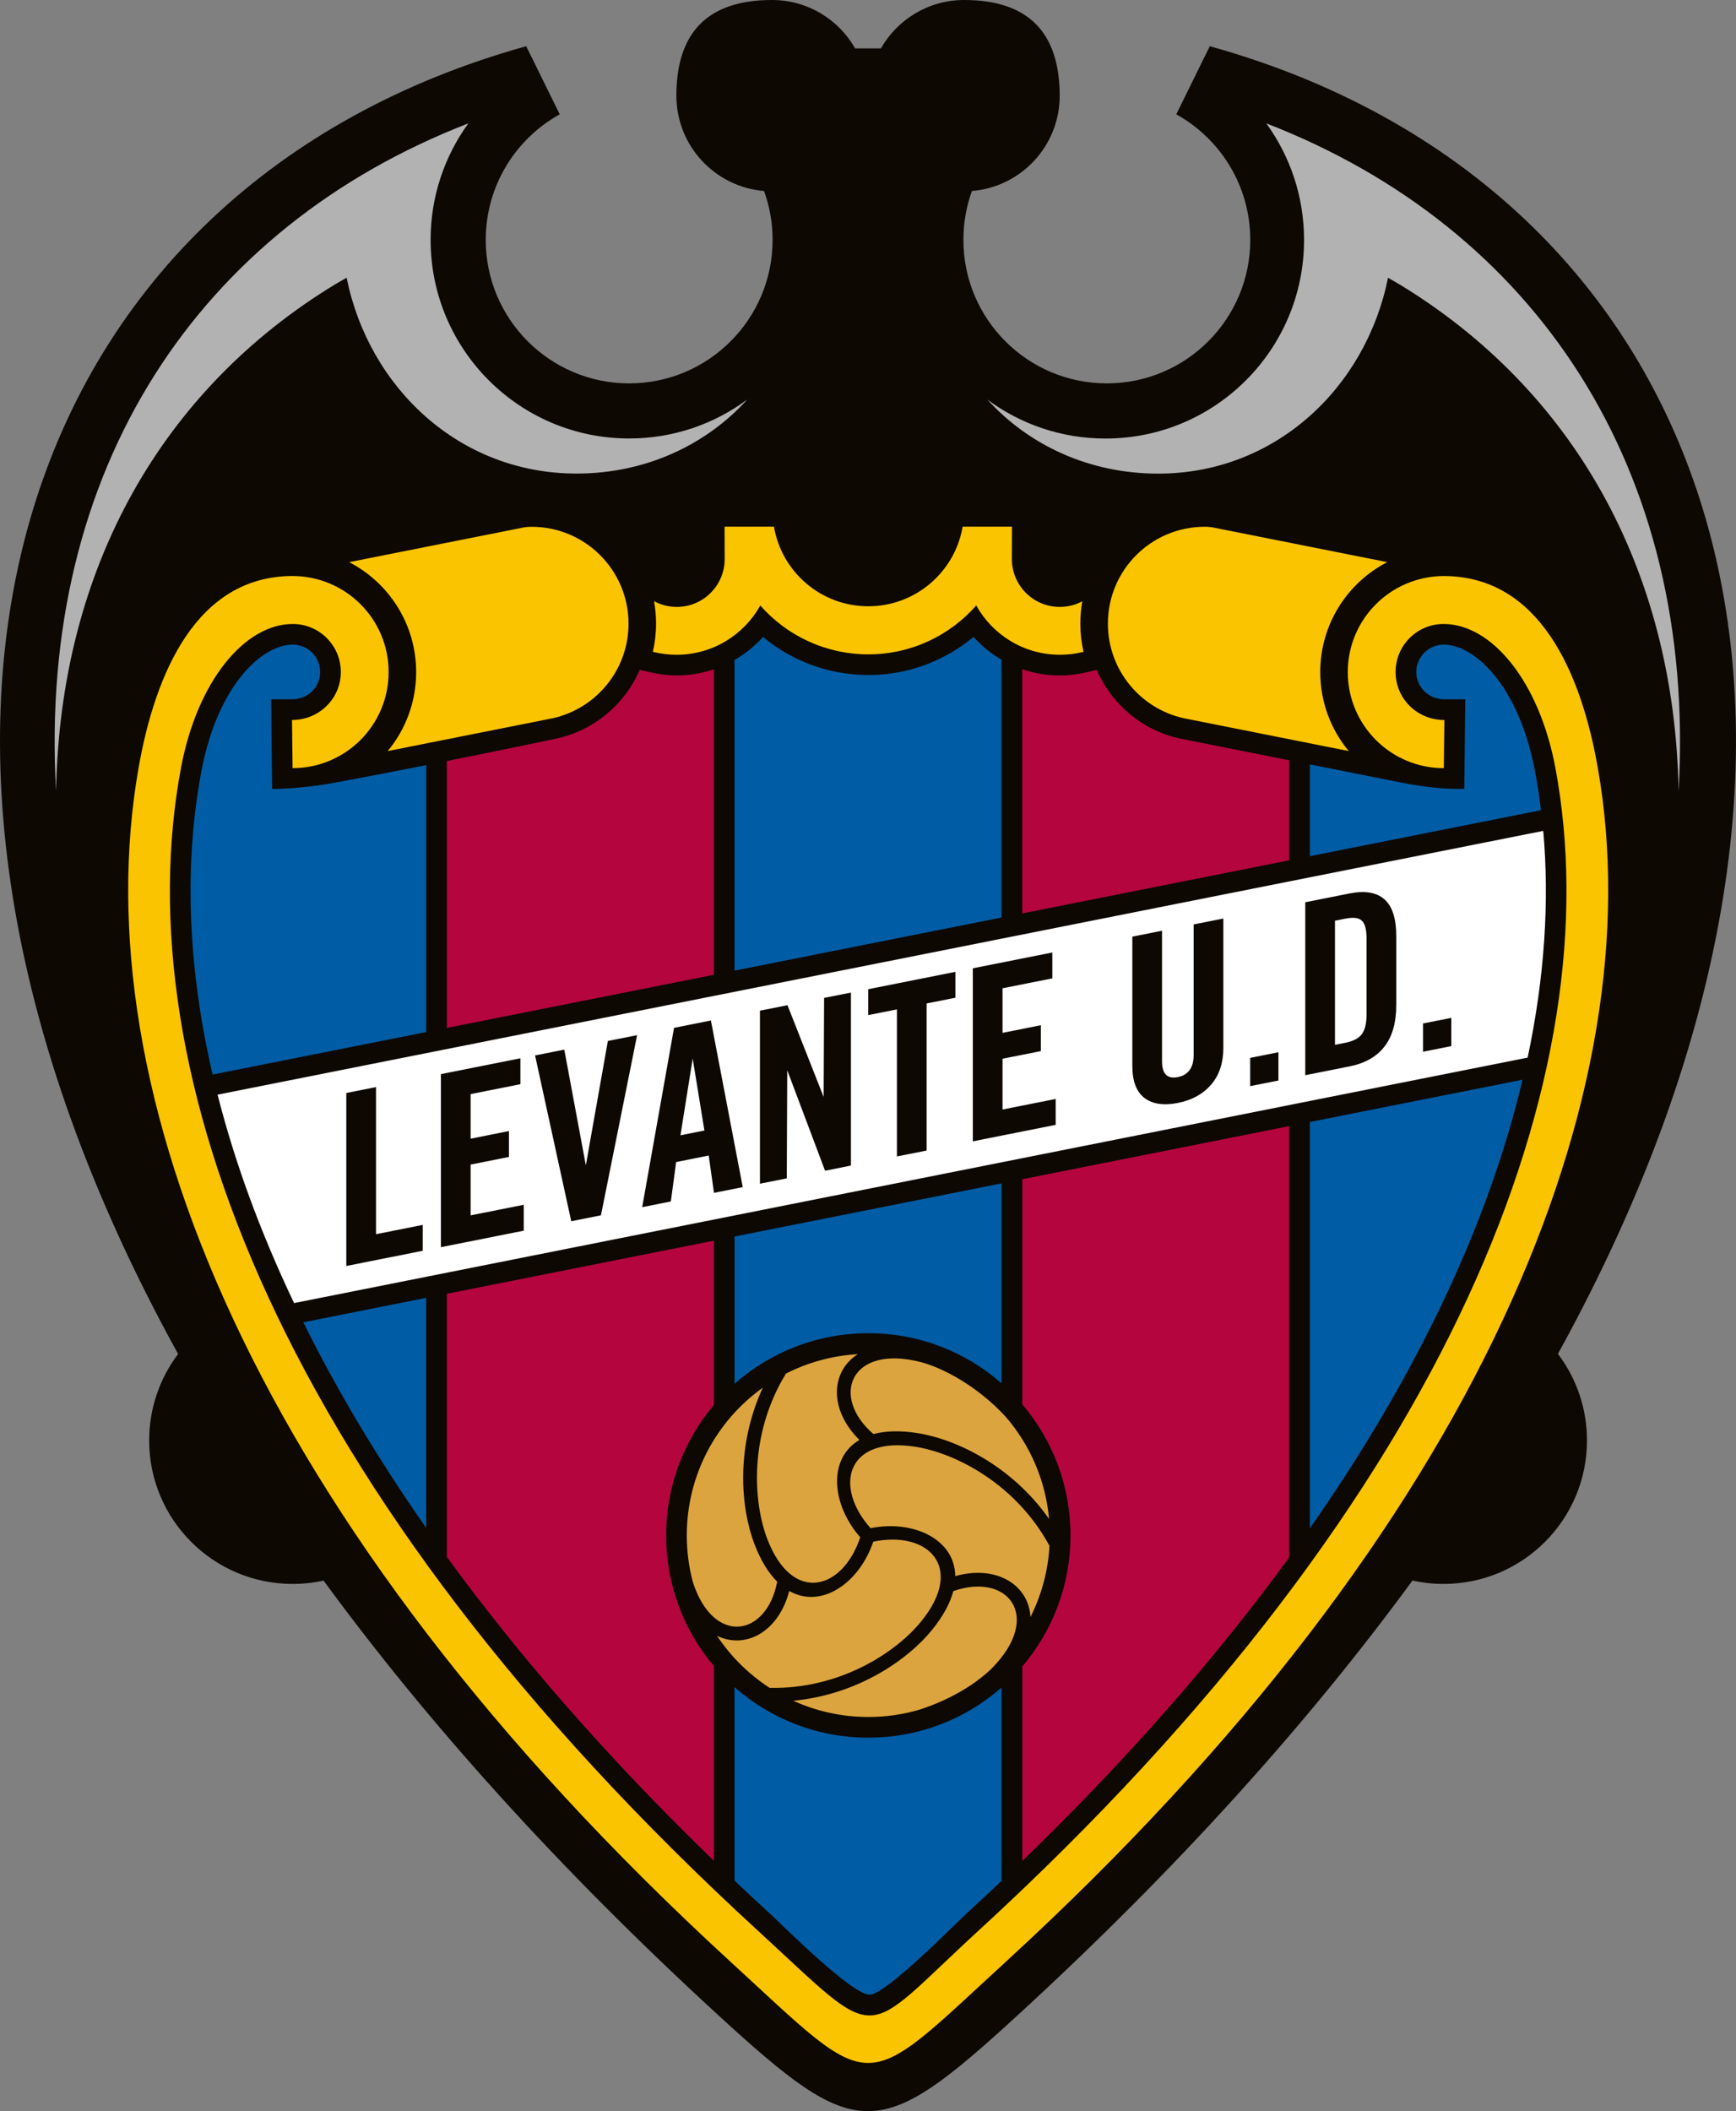 <?xml version="1.0" encoding="UTF-8"?>
<svg id="Layer_2" data-name="Layer 2" xmlns="http://www.w3.org/2000/svg" viewBox="0 0 562.19 683.44">
  <rect x="0" y="0" width="562.19" height="683.44" fill="#808080" stroke="none"/>
  <defs>
    <style>
      .cls-1 {
        fill: #dca43e;
        fill-rule: evenodd;
      }

      .cls-1, .cls-2, .cls-3, .cls-4, .cls-5, .cls-6, .cls-7, .cls-8 {
        stroke-width: 0px;
      }

      .cls-2 {
        fill: #fac400;
      }

      .cls-3 {
        fill: #1d1d1b;
      }

      .cls-4 {
        fill: #0d0802;
      }

      .cls-5 {
        fill: #b2b2b2;
      }

      .cls-6 {
        fill: #b4053f;
      }

      .cls-7 {
        fill: #fff;
      }

      .cls-8 {
        fill: #005ca5;
      }
    </style>
  </defs>
  <g id="Capa_1" data-name="Capa 1">
    <g>
      <path class="cls-3" d="m460.84,340.48v-9.15l9.15-1.82v9.15l-9.15,1.82Zm-348.69,69.36v-56l9.62-1.91v47.62l15.12-3.01v8.38l-24.74,4.92Zm30.64-6.09v-56l25.75-5.12v8.38l-16.13,3.21v14.43l12.41-2.47v8.38l-12.41,2.47v16.44l17.22-3.42v8.38l-26.83,5.34Zm54.06-66.75l9.46-1.88-11.71,58.32-9.62,1.91-11.71-53.67,9.46-1.88,6.98,37.47,7.13-40.27Zm23.5,30.54l7.75-1.54-3.8-23.29-3.96,24.83Zm-3.1,21.4l-9.31,1.85,10.31-58.05,11.94-2.38,10.31,53.94-9.31,1.85-1.71-12.07-10.55,2.1-1.71,12.75Zm28.85-5.74v-56l8.92-1.77,11.71,29.7.15-32.06,8.69-1.73v56l-8.38,1.67-12.25-32.54-.15,35.01-8.69,1.73Zm44.36-56.44l-9.31,1.85v-8.38l28.23-5.62v8.38l-9.31,1.85v47.62l-9.62,1.91v-47.62Zm24.59,42.73v-56l25.75-5.12v8.38l-16.13,3.21v14.43l12.41-2.47v8.38l-12.41,2.47v16.44l17.22-3.42v8.38l-26.83,5.34Zm51.65-66.27l9.62-1.91v42.27c0,4.08,1.71,5.79,5.12,5.11,3.41-.68,5.12-3.06,5.12-7.15v-42.27l9.62-1.91v41.88c0,4.86-1.32,8.82-3.95,11.88-2.59,3.05-6.18,5.03-10.78,5.94-4.6.92-8.22.37-10.86-1.64-2.58-2.02-3.88-5.46-3.88-10.32v-41.88Zm38.16,48.4v-9.15l9.15-1.82v9.15l-9.15,1.82Zm27.45-13.37l3.33-.66c2.59-.51,4.37-1.44,5.35-2.77,1.03-1.34,1.55-3.49,1.55-6.44v-24.51c0-2.95-.52-4.89-1.55-5.82-.98-.94-2.77-1.16-5.35-.64l-3.33.66v40.18Zm-9.62-46.17l14.27-2.84c5.02-1,8.79-.38,11.32,1.86,2.58,2.23,3.88,6.23,3.88,12.02v22.18c0,5.79-1.29,10.31-3.88,13.57-2.53,3.24-6.31,5.36-11.32,6.36l-14.27,2.84v-56Z"/>
      <path class="cls-4" d="m219.04,30.97Q219.04.01,250,0c11.54,0,21.6,6.31,26.93,15.67h8.35c5.33-9.36,15.39-15.67,26.93-15.67q30.91,0,30.97,30.97c0,16.25-12.51,29.57-28.43,30.86-1.79,4.94-2.76,10.27-2.76,15.83,0,25.65,20.79,46.45,46.45,46.45s46.45-20.8,46.45-46.45c0-17.49-9.67-32.73-23.96-40.65l10.85-22.05c161.31,44.87,227.45,215.45,112.74,423.33,5.9,7.79,9.41,17.5,9.41,28.03,0,25.65-20.79,46.45-46.45,46.45-3.46,0-6.83-.38-10.07-1.09-33.64,45.95-75.97,93.14-127.83,140.7-45.2,41.46-51.86,41.36-96.85.11-51.9-47.59-94.27-94.81-127.94-140.8-3.23.71-6.58,1.08-10.03,1.08-25.65,0-46.45-20.8-46.45-46.45,0-10.51,3.49-20.2,9.37-27.99C-57.05,230.43,9.09,59.83,170.41,14.96l10.85,22.05c-14.29,7.92-23.96,23.16-23.96,40.65,0,25.65,20.8,46.45,46.45,46.45s46.45-20.8,46.45-46.45c0-5.56-.98-10.89-2.77-15.83-15.9-1.31-28.39-14.63-28.39-30.86Zm78.51,522.58c7.27-2.29,13.53-5.62,18.16-8.89-5.43,3.94-11.55,6.98-18.16,8.89Zm18.16-8.89c1.7-1.24,3.33-2.56,4.89-3.97-1.32,1.26-2.97,2.61-4.89,3.97Z"/>
      <path class="cls-7" d="m460.84,340.48l9.15-1.82v-9.15l-9.15,1.82v9.15Zm-348.69,69.36l24.74-4.92v-8.38l-15.12,3.01v-47.62l-9.62,1.91v56Zm30.64-6.09l26.83-5.34v-8.38l-17.22,3.42v-16.44l12.41-2.47v-8.38l-12.41,2.47v-14.43l16.13-3.21v-8.38l-25.75,5.12v56Zm54.06-66.75l-7.13,40.27-6.98-37.47-9.46,1.88,11.71,53.67,9.62-1.91,11.71-58.32-9.46,1.88Zm20.4,51.94l1.71-12.75,10.55-2.1,1.71,12.07,9.31-1.85-10.31-53.94-11.94,2.38-10.31,58.05,9.31-1.85Zm28.85-5.74l8.69-1.73.15-35.01,12.25,32.54,8.38-1.67v-56l-8.69,1.73-.15,32.06-11.71-29.7-8.92,1.77v56Zm44.36-56.44v47.62l9.62-1.91v-47.62l9.31-1.85v-8.38l-28.23,5.62v8.38l9.31-1.85Zm24.59,42.73l26.83-5.34v-8.38l-17.22,3.42v-16.44l12.41-2.47v-8.38l-12.41,2.47v-14.43l16.13-3.21v-8.38l-25.75,5.12v56Zm51.65-66.27v41.88c0,4.86,1.29,8.3,3.88,10.32,2.64,2.01,6.26,2.55,10.86,1.64,4.6-.92,8.19-2.9,10.78-5.94,2.64-3.06,3.95-7.02,3.95-11.88v-41.88l-9.62,1.91v42.27c0,4.08-1.71,6.47-5.12,7.15-3.41.68-5.12-1.02-5.12-5.11v-42.27l-9.62,1.91Zm38.16,48.4l9.15-1.82v-9.15l-9.15,1.82v9.15Zm17.84-59.54v56l14.27-2.84c5.02-1,8.79-3.12,11.32-6.36,2.58-3.26,3.88-7.78,3.88-13.57v-22.18c0-5.79-1.29-9.8-3.88-12.02-2.53-2.24-6.31-2.86-11.32-1.86l-14.27,2.84Zm77.07-23.1c2.01,22.64.49,47.24-5.06,73.41l-399.48,79.46c-11.11-23.35-19.29-45.91-24.77-67.47l429.32-85.4Zm-279.41,98.55l3.96-24.83,3.8,23.29-7.75,1.54Zm211.96-29.29v-40.18l3.33-.66c2.59-.51,4.37-.3,5.35.64,1.03.93,1.55,2.87,1.55,5.82v24.51c0,2.95-.52,5.09-1.55,6.44-.98,1.33-2.77,2.26-5.35,2.77l-3.33.66Z"/>
      <path class="cls-6" d="m417.51,504.16c-23.3,31.99-51.94,64.91-86.46,98.32v-62.97c9.74-11.43,15.62-26.25,15.62-42.44s-5.88-31.01-15.62-42.44v-72.87l86.46-17.2v139.6Zm-86.46-287.52c3.83,1.32,7.94,2.03,12.22,2.03s7.98-.83,11.89-1.81c4.8,11.18,14.81,19.6,26.95,22.23l35.39,7.04v32.38l-86.46,17.2v-79.07Zm-99.86,385.76c-34.54-33.43-63.18-66.37-86.48-98.38v-85.18l86.48-17.2v53.18c-9.65,11.41-15.47,26.16-15.47,42.27s5.82,30.86,15.47,42.27v63.06Zm-86.48-356.03c20.45-4.08,35.5-7.28,35.5-7.28,12.14-2.63,22.16-11.06,26.96-22.25,3.92.98,7.81,1.82,11.93,1.82s8.29-.7,12.09-1.98v98.89l-86.48,17.2v-86.4Z"/>
      <path class="cls-1" d="m333.71,523.5c-.56-10.41-10.98-16.99-24.36-13.27-.12-12.02-13.69-18.27-27.43-15.51-11.97-13.41-7.92-29.85,14.43-26.37,12.98,2.02,32.57,11.91,43.52,32.09-.47,8.26-2.64,16.05-6.16,23.05Zm-101.5,6.07c9.22,4.46,19.93-1.26,23.38-14.52,10.48,5.98,22.72-2.66,27.21-15.96,17.6-3.67,29.83,8.07,15.63,25.68-8.2,10.17-26.39,22.12-49.18,21.65-6.77-4.39-12.58-10.14-17.05-16.85Zm14.82-80.33c-8.78,18.98-7.26,38.83-2.67,50.73,2.08,5.39,4.59,9.34,7.33,12.07-3.36,17.82-20.62,20.93-27.34.05-1.26-4.79-1.94-9.83-1.94-15.02,0-19.72,9.71-37.17,24.61-47.83Zm30.76-10.85c-8.83,5.65-9.38,18,.53,27.76-10.36,6.11-9,20.99.26,31.51-5.63,17.07-21.9,21.79-30.05.69-4.73-12.24-5.97-34.11,5.99-53.67,7.05-3.6,14.93-5.81,23.27-6.29Zm61.95,53.35c-12.05-17.18-30.05-25.84-42.69-27.81-5.74-.89-10.43-.69-14.18.33-14.11-12.12-7.5-29.18,15.3-23.31,6.94,1.79,18.31,7.66,27.59,17.78,7.77,9.03,12.85,20.45,13.97,33Zm-24.03,52.91c1.92-1.36,3.57-2.71,4.89-3.97-1.56,1.41-3.19,2.73-4.89,3.97Zm-18.16,8.89c-5.19,1.5-10.68,2.3-16.35,2.3-8.67,0-16.9-1.88-24.31-5.25,20.71-1.95,37.05-13.14,45.02-23.03,3.65-4.53,5.82-8.7,6.81-12.46,17.58-6.2,29.08,8.06,12.58,24.89l-.7.69c-1.32,1.26-2.97,2.61-4.89,3.97-5.43,3.94-11.55,6.98-18.16,8.89Zm0,0c6.61-1.91,12.73-4.95,18.16-8.89-4.63,3.27-10.89,6.6-18.16,8.89Z"/>
      <path class="cls-8" d="m237.88,447.97v-47.67l86.47-17.2v64.74c-11.52-10.11-26.62-16.24-43.16-16.24s-31.77,6.18-43.31,16.37Zm-99.87,46.66c-15.9-22.73-29.09-44.97-39.79-66.56l39.79-7.92v74.47Zm186.33,114.27c-3.92,3.72-7.91,7.44-11.98,11.17-3.22,2.96-25.39,25.55-30.69,25.69-5.69.15-28.46-22.7-31.73-25.69-4.1-3.76-8.12-7.51-12.07-11.26v-62.64c11.54,10.19,26.7,16.37,43.31,16.37s31.63-6.13,43.16-16.24v62.6Zm168.73-259.37c-10.6,44.65-32.79,93.68-68.88,145.25v-131.55l68.88-13.7Zm-424.23-1.67c-8.3-35.86-9.12-68.85-3.65-98.04,5.16-27.59,19.4-41.13,29.63-41.13,4.89,0,8.85,3.96,8.85,8.85s-3.89,8.85-9.1,8.85h-6.77s.33,28.98.33,28.98c-.04.13,9.78-.03,20.21-1.97,10.18-1.89,20.35-3.86,29.68-5.7v86.41l-69.17,13.76Zm355.35-100.4l29.79,5.92c7.52,1.48,14.26,2.15,20.21,1.99l.33-28.98h-6.77c-5.21,0-9.1-4.03-9.1-8.85s3.96-8.85,8.85-8.85c10.23,0,24.46,13.53,29.63,41.13.76,4.08,1.41,8.24,1.92,12.47l-74.85,14.89v-29.72Zm-186.32-33.8c3.46-1.99,6.57-4.51,9.23-7.46,9.21,7.67,21.09,12.3,34.07,12.33,12.96,0,24.85-4.64,34.08-12.33,2.62,2.9,5.69,5.4,9.09,7.37v83.46l-86.47,17.2v-100.58Z"/>
      <path class="cls-5" d="m410.11,39.95c86.84,33.61,139.48,111.42,133.49,216.16-1.33-72.89-34.88-130.25-90.21-163.94l-3.88-2.25c-7.23,35.7-36.56,63.41-74.44,63.41-22.45,0-42-9.31-55.32-23.98,10.69,7.93,23.93,12.62,38.26,12.62,35.51,0,64.3-28.79,64.3-64.3,0-14.09-4.54-27.12-12.21-37.7Zm-258.45,0c-7.67,10.59-12.21,23.61-12.21,37.7,0,35.51,28.79,64.3,64.3,64.3,14.33,0,27.57-4.69,38.26-12.62-13.32,14.68-32.87,23.98-55.32,23.98-37.87,0-67.21-27.71-74.44-63.41l-3.88,2.25C53.04,125.86,19.49,183.22,18.16,256.11c-5.99-104.74,46.65-182.54,133.49-216.16Z"/>
      <path class="cls-2" d="m281.19,211.84c-13.98-.03-26.46-6.14-34.97-15.82-5.3,9.51-15.46,15.95-27.12,15.95-2.65,0-5.22-.33-7.68-.96.68-2.93,1.04-5.98,1.04-9.12,0-2.48-.22-4.91-.65-7.27,2.19,1.19,4.7,1.86,7.37,1.86,8.56,0,15.5-6.94,15.5-15.5l-.03-10.48h15.99c2.48,14.63,15.22,25.77,30.55,25.77s28.07-11.14,30.55-25.77h15.99l-.04,10.48c0,8.56,6.94,15.5,15.5,15.5,2.65,0,5.14-.66,7.32-1.83-.43,2.35-.65,4.77-.65,7.24,0,3.14.36,6.2,1.04,9.13-2.44.62-5,.95-7.63.95-11.66,0-21.82-6.43-27.12-15.95-8.53,9.7-21.04,15.82-34.97,15.82Zm-170.82,5.71c0-8.59-6.96-15.55-15.55-15.55-15.54,0-30.95,18.47-36.21,46.59-18.27,97.63,31.55,233.99,186.81,376.42,40.83,37.46,32.5,35.75,71.47,0,155.26-142.43,205.08-278.79,186.81-376.42-5.26-28.12-20.67-46.59-36.21-46.59-8.59,0-15.54,6.96-15.54,15.55s6.96,15.55,15.8,15.54l-.18,15.59c-17.18,0-31.1-13.93-31.1-31.1s13.93-31.1,31.21-31.1c30.93.14,44.35,31.3,49.76,62.1,18.21,103.67-36.33,243.96-191.5,386.31-47.89,43.93-41.69,43.93-89.58,0C81.2,492.53,26.67,352.24,44.88,248.57c5.41-30.8,18.83-61.96,49.76-62.1,17.29,0,31.21,13.92,31.21,31.1s-13.93,31.1-31.1,31.1l-.18-15.59c8.84,0,15.8-6.96,15.8-15.54Zm58.58-46.68c.97-.22,2.06-.33,3.23-.33,17.32,0,31.36,14.04,31.36,31.36,0,15.03-10.57,27.59-24.69,30.65l-1.07.21-52.23,10.39c5.76-6.93,9.22-15.84,9.22-25.56,0-15.5-8.81-28.95-21.7-35.6l55.87-11.11Zm224.43,0l55.87,11.11c-12.89,6.65-21.7,20.09-21.7,35.6,0,9.72,3.46,18.63,9.22,25.56l-52.23-10.39-1.07-.21c-14.11-3.06-24.69-15.62-24.69-30.65,0-17.32,14.04-31.36,31.36-31.36,1.17,0,2.26.11,3.23.33Z"/>
    </g>
  </g>
</svg>